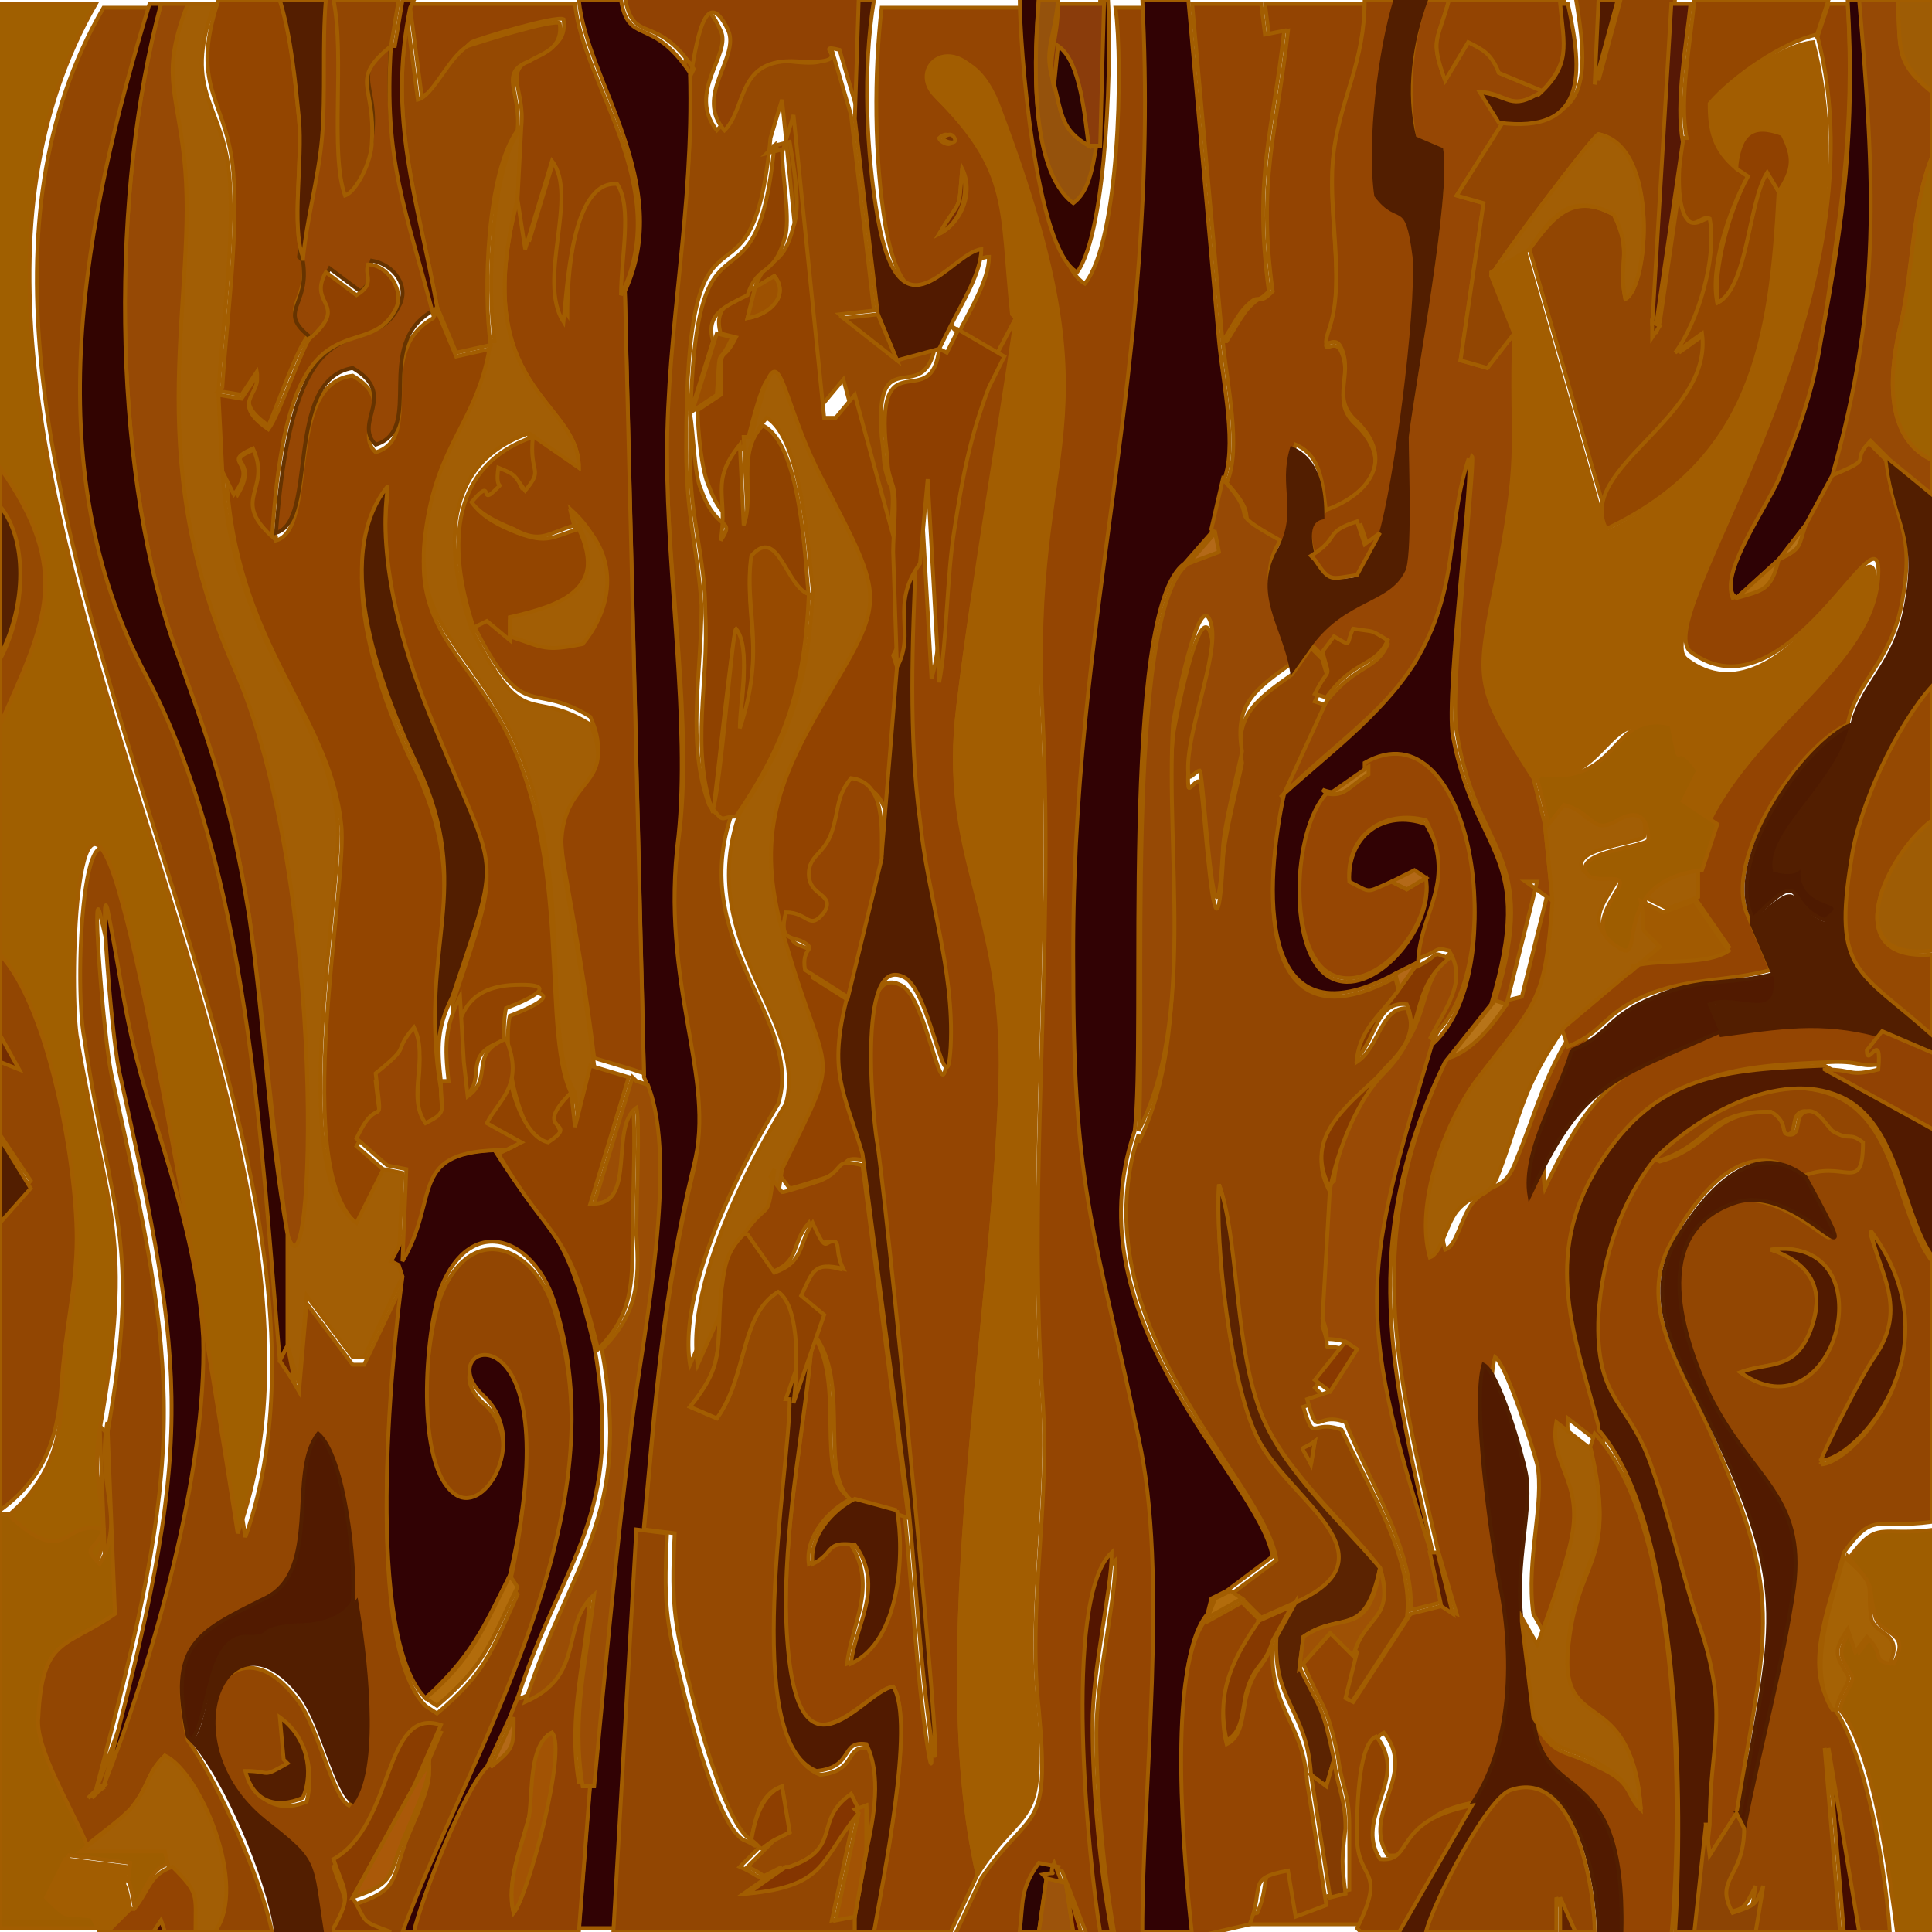 <?xml version="1.0" encoding="UTF-8"?>
<!DOCTYPE svg PUBLIC "-//W3C//DTD SVG 1.1//EN" "http://www.w3.org/Graphics/SVG/1.1/DTD/svg11.dtd">
<!-- Creator: CorelDRAW X6 -->
<svg xmlns="http://www.w3.org/2000/svg" xml:space="preserve" width="1068px" height="1068px" version="1.1" style="shape-rendering:geometricPrecision; text-rendering:geometricPrecision; image-rendering:optimizeQuality; fill-rule:evenodd; clip-rule:evenodd"
viewBox="0 0 504 504"
 xmlns:xlink="http://www.w3.org/1999/xlink">
 <defs>
  <style type="text/css">
   <![CDATA[
    .str1 {stroke:#521E00;stroke-width:1}
    .str2 {stroke:#663300;stroke-width:1}
    .str0 {stroke:#A25D01;stroke-width:1}
    .fil49 {fill:#2C0404}
    .fil24 {fill:#2E0205}
    .fil5 {fill:#310204}
    .fil12 {fill:#320401}
    .fil41 {fill:#440C00}
    .fil65 {fill:#4B0D00}
    .fil63 {fill:#4C1300}
    .fil30 {fill:#4E1A00}
    .fil13 {fill:#511A00}
    .fil14 {fill:#521E00}
    .fil38 {fill:#531500}
    .fil17 {fill:#541E00}
    .fil60 {fill:#550C00}
    .fil46 {fill:#552101}
    .fil34 {fill:#561805}
    .fil56 {fill:#5B1C00}
    .fil27 {fill:#5B2301}
    .fil59 {fill:#632401}
    .fil62 {fill:#6B2400}
    .fil61 {fill:#732C01}
    .fil58 {fill:#772A02}
    .fil64 {fill:#7B3401}
    .fil44 {fill:#843500}
    .fil43 {fill:#843C02}
    .fil39 {fill:#863900}
    .fil54 {fill:#893900}
    .fil36 {fill:#8A3C0B}
    .fil31 {fill:#8A3D00}
    .fil37 {fill:#8C4404}
    .fil25 {fill:#8E3F00}
    .fil20 {fill:#8F4200}
    .fil52 {fill:#8F4500}
    .fil28 {fill:#904100}
    .fil19 {fill:#914203}
    .fil22 {fill:#914300}
    .fil11 {fill:#924300}
    .fil0 {fill:#924602}
    .fil8 {fill:#934402}
    .fil4 {fill:#934500}
    .fil1 {fill:#944502}
    .fil15 {fill:#944700}
    .fil2 {fill:#954902}
    .fil33 {fill:#95520C}
    .fil21 {fill:#964603}
    .fil7 {fill:#964704}
    .fil10 {fill:#964905}
    .fil26 {fill:#974A00}
    .fil18 {fill:#994A05}
    .fil51 {fill:#9A4D01}
    .fil23 {fill:#9A4D05}
    .fil50 {fill:#9C530B}
    .fil53 {fill:#9D5101}
    .fil47 {fill:#9E5105}
    .fil32 {fill:#9E5C05}
    .fil16 {fill:#9E5D00}
    .fil29 {fill:#9E6101}
    .fil3 {fill:#A05F00}
    .fil40 {fill:#A15A01}
    .fil42 {fill:#A25304}
    .fil6 {fill:#A25D01}
    .fil9 {fill:#A25E05}
    .fil35 {fill:#A56205}
    .fil45 {fill:#AA5909}
    .fil48 {fill:#B26C0C}
    .fil57 {fill:#B36918}
    .fil55 {fill:#B77419}
   ]]>
  </style>
 </defs>
 <g id="Layer_x0020_1">
  <g id="_857948080">
   <path class="fil0 str0" d="M75 460l-1 -11c6,5 8,13 6,21 -7,3 -13,0 -15,-7 7,0 4,1 11,-2zm-49 7l-3 2 2 -2c24,-90 22,-106 4,-187 -2,-10 -5,-49 -3,-42 5,20 6,33 12,54 6,18 12,38 13,58 2,35 -13,84 -26,117zm0 -95l2 50c-13,9 -19,6 -20,27 0,8 9,24 13,34 4,-4 9,-7 13,-11 5,-6 4,-9 9,-14 8,4 21,34 13,46l15 0c-3,-14 -14,-39 -22,-50 -5,-24 2,-27 20,-36 15,-7 6,-33 14,-43 7,5 10,35 9,44 3,12 7,42 -1,52 -4,-2 -8,-20 -13,-27 -19,-26 -36,11 -10,32 14,11 12,11 15,29l4 0c5,-9 3,-9 0,-18 16,-9 13,-40 28,-35l-7 16 4 -6c0,5 -4,13 -6,18 -4,11 -2,13 -14,17 3,7 2,6 10,9l3 0c17,-46 57,-107 40,-163 -5,-18 -22,-25 -30,-5 -4,11 -8,47 4,54 8,5 19,-16 7,-26 -15,-14 23,-26 7,47l2 3c-7,15 -8,20 -21,31l-3 -2c-16,-16 -9,-88 -6,-110l-10 21 -3 0 -12 -16 -2 23 -4 -7c-5,-57 -8,-128 -35,-179 -29,-55 -16,-119 1,-175l-13 0c-65,112 76,288 37,399 0,0 -19,-124 -30,-164 -12,-45 -15,19 -12,34 7,47 15,52 6,103z"/>
   <path class="fil1 str0" d="M245 61c6,-10 5,-5 6,-17 3,6 0,14 -6,17zm0 -25c0,0 2,-2 3,0 1,3 -3,1 -3,0zm3 49l12 7 -4 8 9 -17c-3,-28 0,-37 -20,-57 -8,-8 8,-20 16,3 32,85 7,84 11,158 3,62 -4,120 0,178 2,28 -4,54 -1,81 3,33 -2,25 -15,44l-7 15 18 0c1,-8 0,-11 5,-18l5 1 2 5 5 13 4 0c-3,-18 -10,-87 3,-99 0,11 -5,31 -5,45 0,16 2,38 5,54l10 0c0,-38 7,-94 -1,-129 -12,-53 -17,-63 -17,-121 -1,-94 23,-157 18,-254l-10 0c2,15 1,61 -8,72 -11,-6 -15,-59 -15,-72l-38 0c-2,17 -2,39 1,57 6,33 19,8 27,8 0,6 -5,14 -8,20z"/>
   <path class="fil2 str0" d="M180 20c1,36 -7,66 -6,100 0,31 7,70 3,99 -5,39 9,63 4,86 -8,33 -10,61 -13,94l8 1c-1,20 0,24 5,44 2,8 9,33 15,36 1,-5 2,-12 8,-14l2 12 -4 2 -7 7c7,3 2,4 11,0 14,-5 7,-11 16,-19l2 4 2 -1 1 13c2,-9 4,-19 0,-28 -7,-1 -3,6 -13,7 -21,-8 -8,-78 -7,-97 1,-7 3,-25 -4,-29 -10,6 -8,22 -16,33l-7 -3c9,-11 7,-15 8,-29l-8 18c-4,-25 23,-68 23,-68 7,-22 -24,-42 -12,-76 -4,0 -3,2 -6,-2 -6,-16 -2,-34 -2,-52 -1,-15 -4,-23 -4,-41 0,-76 17,-28 22,-81l3 -10 8 79 3 0 5 -6 12 44c0,-5 2,-14 0,-17 -2,-6 -1,-5 -2,-12 -2,-26 11,-7 14,-24l-11 3 -14 -11 9 -1 -6 -51 -5 -17c-8,-2 6,5 -11,3 -16,-1 -13,12 -19,18 -8,-10 4,-20 1,-26 -7,-16 -9,9 -10,12z"/>
   <path class="fil0 str0" d="M342 382c-2,-6 -3,-3 1,-6l-1 6zm-45 -86c-16,50 33,90 36,111l-12 9 3 1 5 5 9 -4c28,-12 -2,-26 -10,-43 -7,-15 -11,-50 -10,-66 5,14 3,38 10,57 5,16 22,30 32,43 4,13 -4,12 -7,23l-3 12 2 1 15 -23c2,-15 -10,-34 -17,-49 -8,-3 -7,4 -10,-6l6 -2 -3 -3 8 -10c-8,-2 -3,2 -6,-6l2 -35c-12,-22 28,-30 20,-48 -7,0 -7,10 -13,14 1,-8 7,-12 11,-18l-1 -4c-37,20 -34,-25 -29,-47l11 -24 -3 -1c4,-9 4,-3 2,-11l-3 -3 -5 7c-10,7 -15,11 -13,23 0,1 -5,20 -5,26 -2,36 -5,-20 -6,-21 -1,-1 -3,3 -3,1 -1,-10 8,-31 6,-39 -3,-12 -10,25 -10,26 -3,33 6,76 -9,106z"/>
   <path class="fil1 str0" d="M393 261c-4,6 -8,12 -15,14 -23,47 -14,81 -3,129l5 17 -4 -2 -8 2 -15 23 -2 -1 3 -12 -6 -6 -8 9c5,12 6,10 9,24 1,8 3,10 3,18 0,8 0,9 0,17l-4 1 -8 3 -2 -12c-11,3 -6,5 -10,14l-13 3 41 0c8,-16 0,-12 0,-24 0,-6 0,-24 5,-26 9,11 -6,21 1,32 10,1 3,-11 24,-14 13,-16 12,-40 8,-60 -2,-12 -7,-46 -4,-56 3,2 10,24 11,28 2,10 -3,25 -1,39l4 7c2,-5 7,-22 9,-28 4,-15 -5,-19 -4,-30l9 7 2 -6c-6,-24 -15,-44 0,-68 15,-24 33,-25 59,-26 8,0 6,2 14,0 1,-11 -3,0 -3,-5l4 -5c-15,-4 -26,-2 -41,0 -29,12 -36,13 -50,43 -2,-12 8,-27 11,-38l-2 -6c-10,16 -10,21 -17,38 -3,7 -6,4 -11,10 -3,4 -4,11 -7,12 -4,-14 4,-35 12,-46 15,-21 18,-20 20,-47l-7 -5 3 0 -8 32z"/>
   <path class="fil3 str0" d="M0 122c19,27 12,39 0,67l0 63c13,14 20,55 20,74 0,13 -4,23 -4,39 0,13 -5,24 -16,32 17,14 14,1 25,4 -1,6 -6,4 -1,9 7,-12 -1,-20 2,-37 9,-51 2,-56 -6,-103 -2,-15 0,-79 12,-34 11,40 30,164 30,164 40,-110 -102,-286 -37,-399l-26 0 0 122z"/>
   <path class="fil4 str0" d="M72 140c-11,-11 0,-13 -5,-23 -10,4 1,2 -5,12l-3 -6c2,45 27,63 30,92 2,15 -14,92 5,105l7 -14 -8 -7c7,-13 7,1 5,-17 11,-8 4,-5 10,-12 4,8 -2,18 3,25 6,-4 4,-4 4,-11 -6,-35 9,-49 -6,-82 -9,-18 -23,-54 -8,-73 1,-2 -6,19 13,64 16,38 17,30 4,69l1 17c2,-11 3,-19 15,-20 18,-1 -1,6 -1,6 -2,9 2,33 11,35 9,-6 -5,-3 6,-13 -10,-16 1,-63 -20,-100 -10,-17 -22,-25 -19,-46 3,-23 14,-29 17,-50l-9 2 -5 -12 -1 2c-16,9 -2,31 -15,35 -6,-6 6,-13 -6,-20 -18,2 -9,40 -20,43z"/>
   <path class="fil1 str0" d="M256 100c-5,13 -7,23 -9,37 -1,12 -1,30 -4,40l-3 -53 -2 22c-1,23 -2,48 1,70 2,19 9,39 8,59 -1,18 -5,-15 -12,-18 -13,-7 -8,40 -7,44 4,31 19,186 14,155 -3,-20 -4,-41 -6,-61l-3 -1c2,12 1,35 -12,40 1,-10 8,-20 1,-31 -9,-2 -5,2 -11,5 -1,-7 5,-14 11,-17 -10,-6 -1,-30 -10,-43 -2,24 -7,46 -7,71 0,53 20,22 28,21 6,9 -3,51 -5,64l20 0 7 -15c-13,-58 4,-142 6,-207 1,-46 -16,-58 -11,-98 4,-33 10,-67 15,-101l-9 17z"/>
   <path class="fil5 str0" d="M299 504l12 0c-1,-18 -7,-70 4,-83l1 -4 4 -2 12 -9c-4,-21 -53,-61 -36,-111 3,-25 -4,-136 13,-148l7 -8 3 -13c4,-9 0,-26 -1,-37l-8 -89 -12 0c5,97 -19,160 -18,254 0,58 6,68 17,121 8,36 1,91 1,129z"/>
   <path class="fil6 str0" d="M453 44c2,-8 4,-11 12,-8 3,6 3,9 -1,15 -1,38 -7,70 -45,88l-21 -73 -10 6 6 15c-1,29 2,29 -4,61 -6,30 -7,30 9,55 21,2 19,-18 34,-13 3,14 0,2 7,12l-4 8 9 6c13,-27 43,-41 44,-64 1,-20 -24,39 -49,20 -11,-8 52,-90 33,-161 -9,1 -22,11 -28,18 0,7 1,12 7,17z"/>
   <path class="fil6 str0" d="M265 83c-4,34 -11,67 -15,101 -5,40 13,52 11,98 -2,65 -19,150 -6,207 12,-19 18,-11 15,-44 -3,-26 3,-53 1,-81 -4,-58 3,-117 0,-178 -3,-74 21,-73 -11,-158 -9,-23 -24,-11 -16,-3 20,20 17,29 20,57z"/>
   <path class="fil0 str0" d="M462 326c30,-4 17,49 -8,32 8,-3 16,0 19,-13 3,-11 -2,-16 -11,-19zm13 56c1,-3 11,-23 14,-27 10,-14 2,-22 -1,-33 23,31 -5,60 -13,60zm-43 -79c14,-4 13,-13 29,-13 6,3 3,6 5,6 3,0 1,-5 4,-6 3,-1 5,4 7,5 5,3 4,0 8,3 0,13 -5,3 -16,9 20,35 0,0 -19,7 -22,8 -13,36 -6,50 11,22 26,25 22,50 -3,21 -10,42 -13,63 1,14 -7,13 -3,22 5,-1 5,-1 8,-7l-2 12 24 0 -4 -48 8 48 9 0c-1,-15 -6,-47 -15,-59 -8,-10 0,-28 3,-40 8,-11 8,-6 23,-8l0 -68c-9,-12 -9,-36 -25,-43 -16,-7 -37,4 -48,16z"/>
   <path class="fil5 str0" d="M163 76l5 205c9,20 -1,64 -4,87 -4,32 -7,64 -10,96l-3 39 11 0 6 -105c3,-33 5,-61 13,-94 6,-23 -9,-47 -4,-86 3,-29 -3,-68 -3,-99 0,-34 7,-64 6,-100 -10,-15 -16,-7 -18,-19l-11 0c2,21 25,48 12,76z"/>
   <path class="fil1 str0" d="M135 52c-13,50 16,52 16,70l-13 -9c0,10 3,7 -2,14 -2,-4 -1,-5 -7,-6 -1,8 3,3 -1,6 -4,3 0,-4 -6,3 3,4 7,6 12,8 7,4 9,1 16,-1l-1 -4c11,10 11,23 3,34 -10,3 -10,1 -19,-2l-6 -5 -4 2c14,28 15,15 31,25 8,18 -11,13 -7,38 3,17 6,34 8,51l10 3 3 1 -5 -205c0,-9 2,-22 -1,-29 -13,0 -14,28 -14,36 -7,-11 4,-32 -3,-42l-7 23 -2 -13z"/>
   <path class="fil7 str0" d="M342 168l3 3 3 -4c5,3 3,1 5,-2 7,1 5,-1 9,3 -3,7 -8,5 -16,15l-11 24c12,-12 26,-21 35,-35 13,-20 8,-34 14,-53 1,1 -6,61 -4,72 5,32 22,31 10,70l3 1 8 -32 -3 0 7 5 -2 -20 -3 -12c-16,-25 -15,-25 -9,-55 6,-32 3,-32 4,-61l-7 9 -7 -2 6 -41 -7 -2 12 -19 -5 -8c7,1 7,5 16,0l-12 -5c-1,-5 -4,-6 -8,-8l-6 10c-4,-11 -2,-10 1,-21l-6 0c-4,11 -5,24 -3,36l7 3c2,12 -7,59 -9,75 -1,7 0,32 -1,35 -4,7 -15,7 -24,19z"/>
   <path class="fil8 str0" d="M474 9c19,71 -44,152 -33,161 25,19 50,-40 49,-20 -1,23 -31,38 -44,64l-4 12 0 8 9 13c-6,4 -16,2 -25,4l-19 16 2 6c10,-4 9,-9 22,-14 11,-4 20,-3 31,-6l-6 -14c-7,-15 14,-45 26,-50 2,-11 11,-16 14,-31 4,-20 -2,-22 -4,-38l-5 -5c-7,6 2,4 -10,9l-7 13c-2,7 -1,7 -7,9 -2,7 -4,7 -11,10 -3,-7 9,-23 12,-30 5,-12 9,-23 11,-36 5,-33 9,-56 7,-89l-5 0 -3 9z"/>
   <path class="fil9 str0" d="M75 322l0 29 3 10 2 -23 12 16 3 0 10 -21 -1 -3 1 -24 -5 -1 -7 14c-19,-13 -3,-90 -5,-105 -3,-29 -28,-47 -30,-92l-1 -20c1,-17 4,-38 3,-54 -1,-21 -13,-23 -4,-47l-7 0c-7,18 -3,23 -1,40 4,36 -12,76 13,133 25,57 21,171 14,148z"/>
   <path class="fil5 str0" d="M104 330l1 3c-3,22 -10,94 6,110 12,-11 15,-18 22,-32 17,-73 -22,-61 -7,-47 12,11 1,31 -7,26 -11,-7 -8,-43 -4,-54 8,-20 25,-13 30,5 17,56 -23,117 -40,163l3 0c2,-9 13,-37 19,-43l6 -13 2 -5c12,-37 28,-47 20,-92 -8,-33 -11,-27 -26,-51 -25,1 -17,12 -27,29z"/>
   <path class="fil0 str0" d="M392 32l-12 19 7 2 -6 41 7 2 7 -9 -6 -15c2,-4 26,-36 28,-37 16,4 13,40 7,43 -2,-9 2,-12 -3,-22 -11,-6 -16,1 -22,9l21 73c-9,-16 28,-29 25,-51l-7 5c6,-8 11,-25 9,-35 -2,-1 -5,3 -6,0 -2,-4 -1,-16 -1,-21l-7 48 -1 3 0 -4 5 -84 -14 0 -6 22 1 -22 -7 0c3,18 5,35 -18,31z"/>
   <path class="fil10 str0" d="M75 322c7,23 11,-92 -14,-148 -25,-57 -9,-97 -13,-133 -2,-18 -6,-22 1,-40l-7 0c-13,48 -13,119 3,166 10,29 15,41 20,72 4,28 6,56 10,83z"/>
   <path class="fil11 str0" d="M197 75l5 -3c4,5 -1,10 -7,11l2 -8zm5 -37l4 -1c1,6 3,17 1,22 -3,12 -7,7 -10,16 -6,3 -11,5 -9,12l4 1c-4,8 -4,0 -4,15l-6 4c0,5 1,16 3,20 4,11 9,7 5,13 1,-12 -3,-15 5,-25 8,-32 7,-12 19,12 16,31 16,29 0,57 -13,22 -18,38 -10,63 11,38 16,26 -1,59l3 4c1,0 10,-3 10,-3 7,-3 2,-6 11,-4 -5,-17 -9,-22 -4,-41l-11 -7c-1,-6 4,-5 0,-7 -4,-2 -7,-1 -5,-8 6,0 6,4 10,0 4,-5 -3,-4 -4,-10 0,-5 4,-5 6,-11 2,-6 0,-9 5,-14 9,1 8,14 8,21l4 -49 -1 -30 -12 -44 -5 6 -3 0 -8 -79 -3 10z"/>
   <path class="fil1 str0" d="M431 302c-10,11 -15,26 -15,41 -1,23 7,23 14,40 5,13 8,29 13,43 7,22 2,28 2,50l1 8 7 -11c8,-49 13,-56 -8,-102 -7,-15 -18,-31 -9,-47 7,-13 20,-29 34,-17 11,-5 16,5 16,-9 -4,-3 -3,0 -8,-3 -2,-2 -4,-6 -7,-5 -3,1 -1,6 -4,6 -3,0 0,-3 -5,-6 -16,0 -15,9 -29,13z"/>
   <path class="fil8 str0" d="M319 89c1,11 5,28 1,37 11,12 -2,7 15,16 5,-10 -1,-16 3,-26 7,3 7,11 8,18 11,-4 18,-13 8,-23 -7,-6 -1,-12 -4,-19 -2,-5 -6,3 -3,-6 4,-13 -1,-31 1,-46 2,-14 8,-24 8,-39l-26 0 1 8 5 -1c-3,27 -8,39 -4,68 -4,4 -2,0 -6,4 -2,2 -4,6 -6,9z"/>
   <path class="fil5 str0" d="M335 207c-5,23 -8,67 29,47l6 -3c2,-13 11,-21 2,-36 -11,-4 -21,3 -20,16 6,3 4,3 11,0l6 -3 3 2c2,12 -14,31 -25,25 -11,-6 -10,-37 -1,-47l10 -7c28,-16 39,54 17,72 -18,61 -21,71 -1,133l2 0c-11,-48 -20,-82 3,-129l12 -15c12,-40 -4,-38 -10,-70 -2,-11 6,-72 4,-72 -6,19 -2,33 -14,53 -9,14 -23,24 -35,35z"/>
   <path class="fil12 str0" d="M73 355l2 -4 0 -29c-5,-28 -6,-55 -10,-83 -5,-31 -10,-44 -20,-72 -16,-47 -16,-118 -3,-166l-3 0c-17,56 -30,120 -1,175 27,51 30,122 35,179z"/>
   <path class="fil0 str0" d="M162 504l61 0 0 -4 -6 1 6 -28c-10,12 -8,19 -29,21l10 -7c-8,4 -4,3 -11,0l7 -7c-5,2 -1,2 -6,0 -6,-3 -13,-28 -15,-36 -5,-20 -6,-23 -5,-44l-8 -1 -6 105z"/>
   <path class="fil13 str0" d="M417 373c22,25 22,100 20,131l6 0 3 -28c0,-21 5,-28 -2,-50 -5,-14 -8,-29 -13,-43 -6,-18 -15,-17 -14,-40 1,-15 6,-30 15,-41 11,-11 32,-23 48,-16 16,7 16,32 25,43l0 -35 -29 -16c-26,1 -44,2 -59,26 -15,24 -6,45 0,68z"/>
   <path class="fil10 str0" d="M317 139l0 5 -7 3c-17,12 -11,123 -13,148 15,-29 7,-73 9,-106 0,-1 7,-38 10,-26 2,8 -7,29 -6,39 0,2 2,-1 3,-1 1,1 4,57 6,21 0,-6 5,-25 5,-26 -2,-12 3,-16 13,-23 -2,-12 -10,-21 -3,-32 -16,-9 -4,-4 -15,-16l-3 13z"/>
   <path class="fil1 str0" d="M415 379c7,30 -4,27 -6,52 -2,23 17,9 19,41 -4,-4 -2,-7 -11,-11 -9,-5 -11,-2 -17,-12 2,24 24,9 23,56l13 0c3,-31 3,-107 -20,-131l-2 6z"/>
   <path class="fil14 str1" d="M483 190c-4,15 -22,27 -20,38 4,1 7,1 8,-4 -5,16 15,9 5,17 -11,-4 -4,-14 -19,0l6 14c2,14 -9,4 -17,8l3 7c15,-2 26,-4 41,0l14 6 0 -6c-19,-16 -27,-16 -21,-46 2,-14 12,-35 21,-45l0 -49 -11 -9c2,16 8,18 4,38 -3,15 -12,20 -14,31z"/>
   <path class="fil15 str0" d="M439 36c-1,5 -2,17 1,21 2,3 4,-1 6,0 2,10 -3,27 -9,35l7 -5c3,22 -33,35 -25,51 38,-18 43,-49 45,-88l-3 -5c-5,7 -5,30 -13,34 -2,-9 3,-24 8,-33l-3 -2c-6,-5 -7,-10 -7,-17 6,-7 19,-16 28,-18l3 -9 -35 0c-1,11 -4,26 -2,36z"/>
   <path class="fil9 str0" d="M128 89c-3,21 -14,26 -17,50 -3,21 9,29 19,46 22,37 10,84 20,100l1 9 4 -16c-2,-17 -5,-34 -8,-51 -4,-25 15,-20 7,-38 -16,-10 -17,3 -31,-25 -7,-20 -8,-43 15,-51l13 9c0,-18 -29,-20 -16,-70l1 -19c-8,11 -9,42 -7,56z"/>
   <path class="fil1 str0" d="M315 422c-11,12 -6,65 -4,83l2 0 13 -3c4,-10 -1,-12 10,-14l2 12 8 -3 -5 -32c-1,-16 -10,-19 -9,-36 -3,7 -5,6 -7,14 -1,5 -1,10 -5,12 -3,-12 2,-21 9,-32l-5 -5 -9 5z"/>
   <path class="fil9 str0" d="M194 114l1 21c3,-8 -2,-18 5,-26 9,5 11,35 12,45 -1,24 -6,39 -19,58 -12,34 18,54 12,76 0,0 -27,42 -23,68l8 -18c1,-7 1,-11 6,-16 6,-10 6,-2 8,-17 16,-33 12,-21 1,-59 -8,-26 -3,-41 10,-63 16,-27 16,-26 0,-57 -13,-24 -11,-45 -19,-12z"/>
   <path class="fil4 str0" d="M57 102l6 1 4 -6c1,5 -7,7 3,14 2,-4 8,-22 11,-24 -9,-7 0,-8 -2,-20 -3,-8 0,-26 -1,-36 -1,-10 -2,-22 -5,-31l-16 0c-8,24 3,26 4,47 1,16 -2,38 -3,54z"/>
   <path class="fil1 str0" d="M345 134c-5,2 -3,8 -2,12 8,-5 3,-6 12,-9l2 6 4 -3c4,-13 11,-58 9,-73 -1,-16 -4,-8 -10,-16 -2,-14 0,-37 5,-51l-9 0c0,16 -6,25 -8,39 -2,15 3,33 -1,46 -3,9 1,1 3,6 3,7 -3,13 4,19 10,10 3,19 -8,23z"/>
   <path class="fil16 str0" d="M0 395l0 1 0 107 27 0 -2 -4c-8,0 -6,1 -12,-5l5 -10 16 2c-1,10 -1,-1 1,11 4,-5 4,-10 10,-11l-1 -4 -21 0c-4,-10 -14,-26 -13,-34 1,-21 7,-18 20,-27l-2 -50c-3,17 5,25 -2,37 -5,-5 -1,-3 1,-9 -11,-3 -9,11 -25,-4z"/>
   <path class="fil0 str0" d="M0 270l4 8 -4 -2 0 20 8 12 -8 10 0 77 0 -1c11,-8 15,-18 16,-32 1,-16 4,-26 4,-39 0,-19 -7,-60 -20,-74l0 19z"/>
   <path class="fil17 str0" d="M234 174l-4 49 -9 37c-5,20 -1,24 4,41l12 92c2,20 3,41 6,61 5,31 -10,-125 -14,-155 -1,-4 -6,-51 7,-44 7,4 11,36 12,18 1,-20 -6,-39 -8,-59 -3,-22 -2,-47 -1,-70 -7,11 -1,18 -6,27z"/>
   <path class="fil18 str0" d="M347 309l-2 35c3,8 -2,4 6,6l3 2 -7 11 -6 2c3,11 2,3 10,6 6,15 18,34 17,49l8 -2 -3 -14c-20,-63 -17,-73 1,-133 4,-7 10,-15 5,-23 -10,9 -5,18 -17,30 -7,7 -13,20 -14,30z"/>
   <path class="fil7 str2" d="M79 68c2,12 -7,13 2,20 13,-10 0,-9 5,-18l8 6c4,-3 2,-5 3,-8 6,1 10,7 7,12 -8,16 -27,-7 -32,59 11,-3 2,-40 20,-43 12,7 0,14 6,20 13,-4 -1,-26 15,-35 -7,-27 -13,-40 -11,-70 -11,9 -3,11 -5,25 0,5 -4,12 -7,14 -4,-10 1,-36 -3,-51l-3 0c0,12 1,24 -1,36 -1,11 -4,21 -5,32z"/>
   <path class="fil9 str0" d="M403 215l2 20c-2,27 -4,26 -20,47 -8,11 -16,32 -12,46 3,-1 4,-8 7,-12 5,-6 8,-2 11,-10 6,-16 6,-22 17,-38l19 -16 7 -6c-7,-6 -3,-1 -5,-12l6 3 8 -3 0 -8c-26,3 -14,26 -22,20 -7,-5 -3,-10 0,-15 4,-6 -6,-1 -8,-4 -4,-6 16,-7 16,-9 1,-6 -3,-8 -8,-5 -7,4 -6,-1 -14,-4l-4 5z"/>
   <path class="fil19 str0" d="M134 499c-2,-8 2,-17 4,-25 2,-7 1,-20 6,-22 3,5 -6,42 -10,47zm1 -56l-2 5c0,8 0,8 -6,13 -6,6 -17,34 -19,43l43 0 3 -39 -3 0c-3,-18 2,-32 3,-50 -9,8 -3,21 -18,28z"/>
   <path class="fil16 str0" d="M482 406c8,9 5,7 7,15 1,6 10,4 5,13 -5,-1 -1,-2 -6,-7l-3 4 -2 -6c-4,6 -3,7 0,12 1,2 -2,4 -3,9 9,11 13,44 15,59l10 0 0 -106c-15,2 -15,-3 -23,8z"/>
   <path class="fil20 str0" d="M202 38c-5,52 -22,5 -22,81 0,17 4,26 4,41 1,18 -4,35 2,52 1,-7 5,-46 6,-47 4,5 1,19 1,26 7,-20 1,-30 3,-45 8,-8 9,9 15,10 -1,-10 -2,-40 -12,-45 -7,7 -2,18 -5,26l-1 -21c-8,10 -3,13 -5,25 4,-6 -1,-2 -5,-13 -2,-4 -2,-15 -3,-20l6 -19c-2,-7 3,-9 9,-12 3,-9 7,-4 10,-16 1,-5 -1,-16 -1,-22l-4 1z"/>
   <path class="fil14 str1" d="M360 140l-6 11c-7,1 -7,1 -11,-4 -1,-4 -3,-11 2,-12 0,-7 -1,-15 -8,-18 -3,10 2,16 -3,26 -7,12 1,20 3,32l5 -7c9,-12 20,-11 24,-19 2,-3 1,-28 1,-35 2,-16 11,-63 9,-75l-7 -3c-3,-12 -1,-25 3,-36l-8 0c-4,13 -7,37 -5,51 6,8 8,0 10,16 1,15 -5,60 -9,73z"/>
   <path class="fil8 str0" d="M107 2l3 23c5,-1 9,-11 13,-14 2,-1 22,-7 24,-6 1,7 -5,8 -8,10 -8,4 -2,8 -3,18l-1 19 2 13 7 -23c7,9 -4,31 3,42 1,-9 2,-37 14,-36 4,6 1,19 1,29 14,-28 -10,-55 -12,-76l-44 0 -1 2z"/>
   <path class="fil2 str0" d="M107 2c-6,29 2,50 7,78l5 12 9 -2c-2,-14 -1,-45 7,-56 1,-10 -5,-15 3,-18 3,-2 9,-3 8,-10 -2,-1 -21,5 -24,6 -5,3 -9,13 -13,14l-3 -23z"/>
   <path class="fil1 str0" d="M202 305c-2,15 -1,7 -8,17l7 10c8,-3 5,-7 10,-13 3,9 3,4 6,5 2,1 0,2 2,7 -8,-2 -8,1 -11,7l6 5 -1 6c9,13 0,37 10,43l11 3 3 1 -12 -92c-8,-2 -4,1 -11,4 0,0 -9,3 -10,3l-3 -4z"/>
   <path class="fil21 str0" d="M346 207c-9,10 -10,41 1,47 11,6 27,-12 25,-25l-5 3 -4 -2c-7,3 -5,3 -11,0 -1,-12 9,-19 20,-16 8,16 -1,23 -2,36 6,-2 4,-3 8,-2 5,8 -1,15 -5,23 22,-18 11,-88 -17,-72l0 2c-5,4 -6,7 -11,5z"/>
   <path class="fil10 str0" d="M478 124c12,-5 4,-3 10,-9l5 5 11 9 0 -9c-13,-6 -11,-24 -8,-36 3,-14 3,-31 8,-43l0 -17c-10,-8 -8,-11 -9,-24l-11 0c4,47 6,78 -7,124z"/>
   <path class="fil22 str0" d="M119 278l1 9c8,-5 0,-11 10,-15 5,12 -2,15 -5,22l9 5 -4 2c14,24 18,18 26,51 9,-9 9,-17 9,-30 0,-7 1,-30 0,-33 -6,5 0,25 -11,25l10 -33 -10 -3 -4 16 -1 -9c-11,11 3,7 -6,13 -9,-2 -13,-26 -11,-35 0,0 19,-7 1,-6 -12,1 -14,9 -15,20z"/>
   <path class="fil5 str0" d="M26 466l1 0c13,-33 27,-82 26,-117 -1,-19 -7,-39 -13,-58 -7,-21 -8,-34 -12,-54 -2,-7 1,32 3,42 18,81 20,97 -4,187z"/>
   <path class="fil23 str0" d="M165 281l-10 33c11,0 4,-20 11,-25 1,3 0,25 0,33 1,13 0,21 -9,30 8,44 -8,55 -20,92 16,-7 9,-20 18,-28 -2,17 -6,32 -3,50l3 0c3,-32 6,-64 10,-96 3,-23 12,-67 4,-87l-3 -1z"/>
   <path class="fil14 str1" d="M50 454c9,10 20,36 22,50l12 0c-3,-19 -1,-18 -15,-29 -26,-21 -9,-58 10,-32 5,7 9,25 13,27 7,-10 3,-40 1,-52 -3,4 -10,5 -15,6 -11,1 -6,3 -12,3 -12,-1 -10,21 -15,27z"/>
   <path class="fil13 str1" d="M384 471l-19 33 8 0c2,-7 15,-35 22,-37 17,-6 22,26 22,37l6 0c1,-47 -21,-32 -23,-56l-3 -25c-2,-15 3,-30 1,-39 -1,-5 -7,-26 -11,-28 -3,10 2,45 4,56 4,19 4,44 -8,60z"/>
   <path class="fil1 str0" d="M319 89c2,-3 4,-7 6,-9 4,-4 2,0 6,-4 -4,-30 1,-41 4,-68l-5 1 -1 -8 -18 0 8 89z"/>
   <path class="fil24 str0" d="M453 156l11 -10 7 -9 7 -13c13,-46 11,-77 7,-124l-3 0c2,34 -1,57 -7,89 -2,13 -6,24 -11,36 -3,7 -15,24 -12,30z"/>
   <path class="fil13 str1" d="M453 473l2 4c4,-21 10,-42 13,-63 3,-24 -11,-28 -22,-50 -7,-15 -16,-42 6,-50 18,-7 38,28 19,-7 -14,-11 -27,5 -34,17 -9,16 2,32 9,47 22,46 16,53 8,102z"/>
   <path class="fil25 str0" d="M245 91c-2,17 -16,-2 -14,24 1,8 0,6 2,12 1,4 0,12 0,17l1 30c5,-9 -2,-16 6,-27l2 -22 3 53c2,-10 2,-28 4,-40 2,-13 4,-24 9,-37l4 -8 -12 -7 -3 6z"/>
   <path class="fil0 str0" d="M373 504l33 0 0 -9 4 9 6 0c0,-11 -5,-43 -22,-37 -6,2 -20,29 -22,37z"/>
   <path class="fil14 str0" d="M115 282c-1,-9 -1,-14 3,-22 13,-39 12,-30 -4,-69 -19,-44 -12,-65 -13,-64 -15,19 -1,54 8,73 15,32 0,47 6,82z"/>
   <path class="fil16 str0" d="M401 203l3 12 4 -5c8,2 7,8 14,4 5,-3 8,-1 8,5 0,2 -20,3 -16,9 2,3 11,-1 8,4 -3,5 -7,11 0,15 8,6 -3,-17 22,-20l4 -12 -9 -6 4 -8c-7,-10 -4,3 -7,-12 -16,-4 -13,16 -34,13z"/>
   <path class="fil2 str0" d="M504 269l0 -20c-25,2 -12,-26 0,-34l0 -36c-9,10 -19,31 -21,45 -5,30 2,29 21,46z"/>
   <path class="fil13 str0" d="M206 365c0,19 -13,89 7,97 10,-1 6,-8 13,-7 4,8 2,19 0,28l-3 17 0 4 5 0c2,-12 11,-55 5,-64 -8,1 -27,32 -28,-21 0,-25 5,-47 7,-71l1 -6 -8 23z"/>
   <path class="fil21 str0" d="M115 282c0,8 2,8 -4,11 -5,-7 1,-17 -3,-25 -6,7 0,4 -10,12 2,17 1,4 -5,17l8 7 5 1 -1 24c10,-17 1,-29 27,-29l4 -2 -9 -5c3,-6 10,-10 5,-22 -10,4 -3,10 -10,15l-1 -9 -1 -17c-4,8 -4,13 -3,22z"/>
   <path class="fil19 str0" d="M180 20c1,-2 3,-27 10,-12 3,7 -9,17 -1,26 6,-6 3,-19 19,-18 17,1 3,-5 11,-3l5 17 1 -31 -62 0c2,13 8,4 18,19z"/>
   <path class="fil26 str0" d="M186 211c3,4 2,2 6,2 13,-19 18,-34 19,-58 -6,-2 -8,-18 -15,-10 -2,14 4,24 -3,45 0,-7 3,-21 -1,-26 -1,1 -4,41 -6,47z"/>
   <path class="fil4 str0" d="M123 164l4 -2 6 5 0 -5c12,-3 26,-7 18,-24 -7,2 -8,4 -16,1 -5,-2 -9,-4 -12,-8 6,-7 2,1 6,-3 3,-3 0,1 1,-6 5,2 4,2 7,6 5,-6 1,-4 2,-14 -23,8 -22,31 -15,51z"/>
   <path class="fil27 str0" d="M338 418l-5 9c-1,17 8,19 9,36l4 3 2 -7c-3,-14 -3,-12 -9,-24l1 -8c10,-7 16,1 20,-18 -11,-13 -27,-27 -32,-43 -6,-18 -5,-43 -10,-57 -1,16 3,52 10,66 8,16 37,31 10,43z"/>
   <path class="fil9 str0" d="M397 423l3 25c6,10 8,7 17,12 9,5 7,8 11,11 -3,-32 -21,-18 -19,-41 2,-25 13,-22 6,-52l-9 -7c-2,11 7,15 4,30 -1,6 -7,23 -9,28l-4 -7z"/>
   <path class="fil13 str1" d="M410 274c-3,11 -13,26 -11,38 14,-30 21,-30 50,-43l-3 -7c7,-3 19,6 17,-8 -11,3 -20,1 -31,6 -13,5 -12,10 -22,14z"/>
   <path class="fil13 str1" d="M50 454c5,-7 4,-28 15,-27 7,0 1,-2 12,-3 5,0 12,-1 15,-6 1,-9 -2,-38 -9,-44 -8,10 1,36 -14,43 -18,9 -25,12 -20,36z"/>
   <path class="fil28 str0" d="M81 88c-2,2 -8,20 -11,24 -10,-7 -2,-9 -3,-14l-4 6 -6 -1 1 20 3 6c7,-9 -4,-8 5,-12 5,11 -6,13 5,23 4,-66 24,-44 32,-59 3,-5 -2,-12 -7,-12 -1,3 2,5 -3,8l-8 -6c-5,9 7,8 -5,18z"/>
   <path class="fil1 str0" d="M221 261l9 -37c0,-8 1,-20 -8,-21 -4,5 -3,8 -5,14 -2,6 -6,6 -6,11 0,6 7,5 4,10 -4,5 -4,0 -10,0 -2,8 2,6 5,8 3,2 -1,1 0,7l11 7z"/>
   <path class="fil13 str0" d="M223 31l6 51 5 12 11 -3 3 -6c3,-6 8,-14 8,-20 -8,1 -21,25 -27,-8 -3,-17 -4,-39 -1,-57l-4 0 -1 31z"/>
   <path class="fil9 str0" d="M22 483l21 0 1 4c7,7 6,7 6,17l6 0c9,-12 -4,-42 -13,-46 -5,5 -4,8 -9,14 -4,4 -8,7 -13,11z"/>
   <path class="fil20 str0" d="M194 322c-5,5 -5,9 -6,16 -1,14 1,18 -8,29l7 3c8,-11 6,-27 16,-33 6,4 5,22 4,29l8 -23 -6 -5c3,-6 3,-9 11,-7 -2,-4 -1,-6 -2,-7 -3,-1 -2,4 -6,-5 -4,6 -2,10 -10,13l-7 -10z"/>
   <path class="fil8 str0" d="M402 24c8,-8 6,-13 6,-24l-30 0c-3,11 -5,10 -1,21l6 -10c4,2 6,3 8,8l12 5z"/>
   <path class="fil22 str0" d="M355 504l10 0 19 -33c-21,4 -15,15 -24,14 -7,-11 8,-21 -1,-32 -5,2 -5,21 -5,26 0,12 8,8 0,24z"/>
   <path class="fil9 str0" d="M389 71l10 -6c6,-9 11,-15 22,-9 5,10 1,12 3,22 6,-3 9,-40 -7,-43 -2,1 -26,33 -28,37z"/>
   <path class="fil12 str0" d="M289 0l-2 0 -1 37c-2,6 -2,12 -6,15 -12,-8 -10,-39 -9,-53l-5 0c0,13 4,66 15,72 8,-11 9,-58 8,-72z"/>
   <path class="fil29 str0" d="M504 121l0 -80c-5,12 -5,30 -8,43 -3,12 -5,30 8,36z"/>
   <path class="fil0 str0" d="M102 12l2 -12 -17 0c3,15 -1,40 3,51 3,-1 7,-9 7,-14 1,-15 -6,-16 5,-25z"/>
   <path class="fil13 str0" d="M234 394l-11 -3c-6,3 -12,10 -11,17 6,-3 3,-6 11,-5 8,11 0,21 -1,31 13,-6 14,-29 12,-40z"/>
   <path class="fil17 str0" d="M79 68c1,-11 4,-21 5,-32 1,-12 0,-24 1,-36l-12 0c3,10 4,21 5,31 1,11 -2,28 1,36z"/>
   <path class="fil30 str1" d="M457 240c15,-15 8,-4 19,0 10,-7 -10,-1 -5,-17 -1,5 -4,5 -8,4 -2,-10 17,-23 20,-38 -12,5 -33,35 -26,50z"/>
   <path class="fil31 str0" d="M87 504l15 0c-8,-3 -6,-2 -10,-9l16 -29 7 -16c-15,-5 -12,26 -28,35 3,9 5,9 0,18z"/>
   <path class="fil2 str0" d="M0 133c8,10 6,28 0,39l0 17c12,-27 19,-40 0,-67l0 11z"/>
   <path class="fil32 str0" d="M504 248l0 -34c-12,9 -25,37 0,34z"/>
   <path class="fil33 str0" d="M287 38l-3 0c-7,-4 -7,-8 -9,-16 -3,-9 0,-11 1,-22l-5 0c-1,13 -3,44 9,53 4,-3 5,-9 6,-15z"/>
   <path class="fil9 str0" d="M151 137c8,17 -5,21 -18,24l0 5c9,3 9,4 19,2 9,-11 9,-25 -3,-34l1 4z"/>
   <path class="fil28 str0" d="M453 44l3 2c-5,9 -9,24 -8,33 8,-4 8,-26 13,-34l3 5c4,-6 4,-9 1,-15 -8,-3 -11,0 -12,8z"/>
   <path class="fil34 str0" d="M431 84l1 1 7 -48c-2,-10 1,-26 2,-36l-5 0 -5 84z"/>
   <path class="fil19 str0" d="M476 279l29 16 0 -20 -14 -6 -4 5c0,5 4,-6 3,5 -8,2 -6,0 -14,0z"/>
   <path class="fil13 str0" d="M475 381c9,0 36,-29 13,-60 2,11 10,20 1,33 -3,4 -13,24 -14,27z"/>
   <path class="fil35 str0" d="M479 446c1,-5 4,-7 3,-9 -3,-5 -4,-6 0,-12l2 6 3 -4c5,5 1,6 6,7 4,-9 -5,-7 -5,-13 -1,-8 2,-7 -7,-15 -3,12 -10,29 -3,40z"/>
   <path class="fil36 str0" d="M275 22l1 -10c6,4 7,20 8,26l3 0 1 -37 -12 0c0,10 -3,13 -1,22z"/>
   <path class="fil37 str0" d="M445 476l-3 28 16 0 2 -12c-2,5 -2,5 -8,7 -5,-9 3,-9 3,-22l-2 -4 -7 11 -1 -8z"/>
   <path class="fil38 str0" d="M287 504l3 0c-3,-16 -5,-37 -5,-54 0,-15 5,-35 5,-45 -13,12 -6,81 -3,99z"/>
   <path class="fil6 str0" d="M27 504l1 0 6 -6c-2,-12 -2,-1 -1,-11l-16 -2 -5 10c6,6 4,4 12,5l2 4z"/>
   <path class="fil13 str0" d="M462 326c9,3 14,9 11,19 -4,13 -11,10 -19,13 25,18 39,-36 8,-32z"/>
   <path class="fil39 str0" d="M370 251l-5 7c-4,6 -10,10 -11,18 5,-5 5,-15 13,-14 8,18 -32,26 -20,48 2,-10 7,-23 14,-30 12,-12 6,-21 17,-30 -5,-2 -2,-1 -8,2z"/>
   <path class="fil40 str0" d="M426 252c8,-2 19,0 25,-4l-9 -13 -8 3 -6 -3c2,10 -2,5 5,12l-7 6z"/>
   <path class="fil41 str0" d="M102 12c-2,30 4,43 11,70l1 -2c-5,-28 -13,-49 -7,-78l1 -2 -3 0 -2 12z"/>
   <path class="fil8 str0" d="M34 498l-6 6 12 0 2 -3 1 3 8 0c0,-10 1,-10 -6,-17 -6,2 -6,6 -10,11z"/>
   <path class="fil13 str0" d="M402 24c-8,5 -8,1 -16,0l5 8c23,3 22,-13 18,-31l-2 0c1,11 3,16 -6,24z"/>
   <path class="fil42 str0" d="M134 499c4,-5 14,-43 10,-47 -6,3 -5,15 -6,22 -2,8 -6,17 -4,25z"/>
   <path class="fil39 str0" d="M329 422c-7,10 -12,19 -9,32 4,-2 4,-7 5,-12 2,-8 5,-7 7,-14l5 -9 -9 4z"/>
   <path class="fil43 str0" d="M342 463l5 32 4 -1c-1,-8 -1,-9 0,-17 0,-8 -2,-10 -3,-18l-2 7 -4 -3z"/>
   <path class="fil32 str0" d="M504 24l0 -24 -9 0c1,13 -1,15 9,24z"/>
   <path class="fil17 str0" d="M75 460c-7,4 -4,2 -11,2 2,8 8,10 15,7 3,-7 1,-16 -6,-21l1 11z"/>
   <path class="fil20 str0" d="M345 170c2,8 2,3 -2,11l3 1c7,-10 13,-8 16,-15 -5,-3 -3,-2 -9,-3 -2,4 0,5 -5,2l-3 4z"/>
   <path class="fil44 str0" d="M205 487l-10 7c21,-2 19,-9 29,-21l0 -1 -2 -4c-10,7 -2,14 -16,19z"/>
   <path class="fil45 str0" d="M108 466l-16 29c12,-4 9,-6 14,-17 2,-5 6,-13 6,-18l-4 6z"/>
   <path class="fil46 str0" d="M0 171c6,-11 8,-29 0,-39l0 39z"/>
   <polygon class="fil42 str0" points="223,472 224,473 218,501 223,500 226,483 226,471 "/>
   <path class="fil47 str0" d="M339 435l8 -9 6 6c3,-11 11,-9 7,-23 -3,19 -10,11 -20,18l-1 8z"/>
   <path class="fil48 str0" d="M111 443l3 2c13,-11 14,-17 21,-31l-2 -3c-7,14 -10,22 -22,32z"/>
   <path class="fil19 str0" d="M343 146c4,6 4,5 11,4l6 -11 -4 3 -2 -6c-9,3 -4,4 -12,9z"/>
   <path class="fil49 str0" d="M275 22c2,8 2,12 9,16 -1,-7 -2,-22 -8,-26l-1 10z"/>
   <path class="fil25 str0" d="M196 480c4,3 1,3 6,0l4 -2 -2 -12c-5,2 -7,8 -8,14z"/>
   <polygon class="fil14 str0" points="0,319 8,310 0,297 "/>
   <path class="fil49 str0" d="M267 504l4 0 2 -14c4,-1 0,1 3,-3l-5 -1c-5,7 -4,10 -5,18z"/>
   <polygon class="fil50 str0" points="271,504 280,504 278,491 273,490 "/>
   <polygon class="fil41 str0" points="481,504 485,504 477,456 "/>
   <path class="fil51 str0" d="M181 107l6 -4c1,-15 0,-6 4,-15l-4 -1 -6 19z"/>
   <polygon class="fil52 str0" points="234,94 229,82 220,83 "/>
   <polygon class="fil13 str0" points="422,0 417,0 416,22 "/>
   <path class="fil53 str0" d="M197 75l-2 8c6,-1 11,-6 7,-11l-5 3z"/>
   <polygon class="fil54 str0" points="347,363 354,352 351,350 343,360 "/>
   <path class="fil55 str0" d="M378 276c6,-2 11,-8 15,-14l-3 -1 -12 15z"/>
   <polygon class="fil56 str0" points="376,419 379,421 375,405 373,405 "/>
   <path class="fil55 str0" d="M346 207c5,1 6,-2 11,-5l0 -2 -10 7z"/>
   <path class="fil48 str0" d="M453 156c7,-2 9,-2 11,-10l-11 10z"/>
   <path class="fil57 str0" d="M128 461c6,-5 6,-5 6,-13l-6 13z"/>
   <polygon class="fil57 str0" points="363,230 367,232 372,229 369,227 "/>
   <path class="fil58 str0" d="M245 61c6,-3 8,-11 6,-17 -1,12 0,7 -6,17z"/>
   <polygon class="fil48 str0" points="315,422 324,417 321,415 317,417 "/>
   <polygon class="fil59 str0" points="407,504 411,504 407,495 "/>
   <polygon class="fil57 str0" points="310,147 318,144 317,139 "/>
   <polygon class="fil60 str0" points="280,504 282,504 278,491 "/>
   <path class="fil55 str0" d="M464 146c6,-3 5,-3 7,-9l-7 9z"/>
   <polygon class="fil61 str0" points="0,277 5,279 0,270 "/>
   <polygon class="fil62 str0" points="73,355 77,361 75,351 "/>
   <polygon class="fil57 str0" points="364,254 365,258 370,251 "/>
   <path class="fil31 str0" d="M343 376c-4,3 -4,0 -1,6l1 -6z"/>
   <path class="fil63 str0" d="M273 490l4 1 -2 -5c-2,4 2,2 -3,3z"/>
   <path class="fil64 str0" d="M246 36c0,1 4,2 3,0 -1,-2 -3,0 -3,0z"/>
   <polygon class="fil65 str0" points="40,504 43,504 42,501 "/>
   <polygon class="fil64 str0" points="433,85 431,84 431,88 "/>
   <polygon class="fil61 str0" points="27,466 26,466 24,469 "/>
  </g>
 </g>
</svg>
